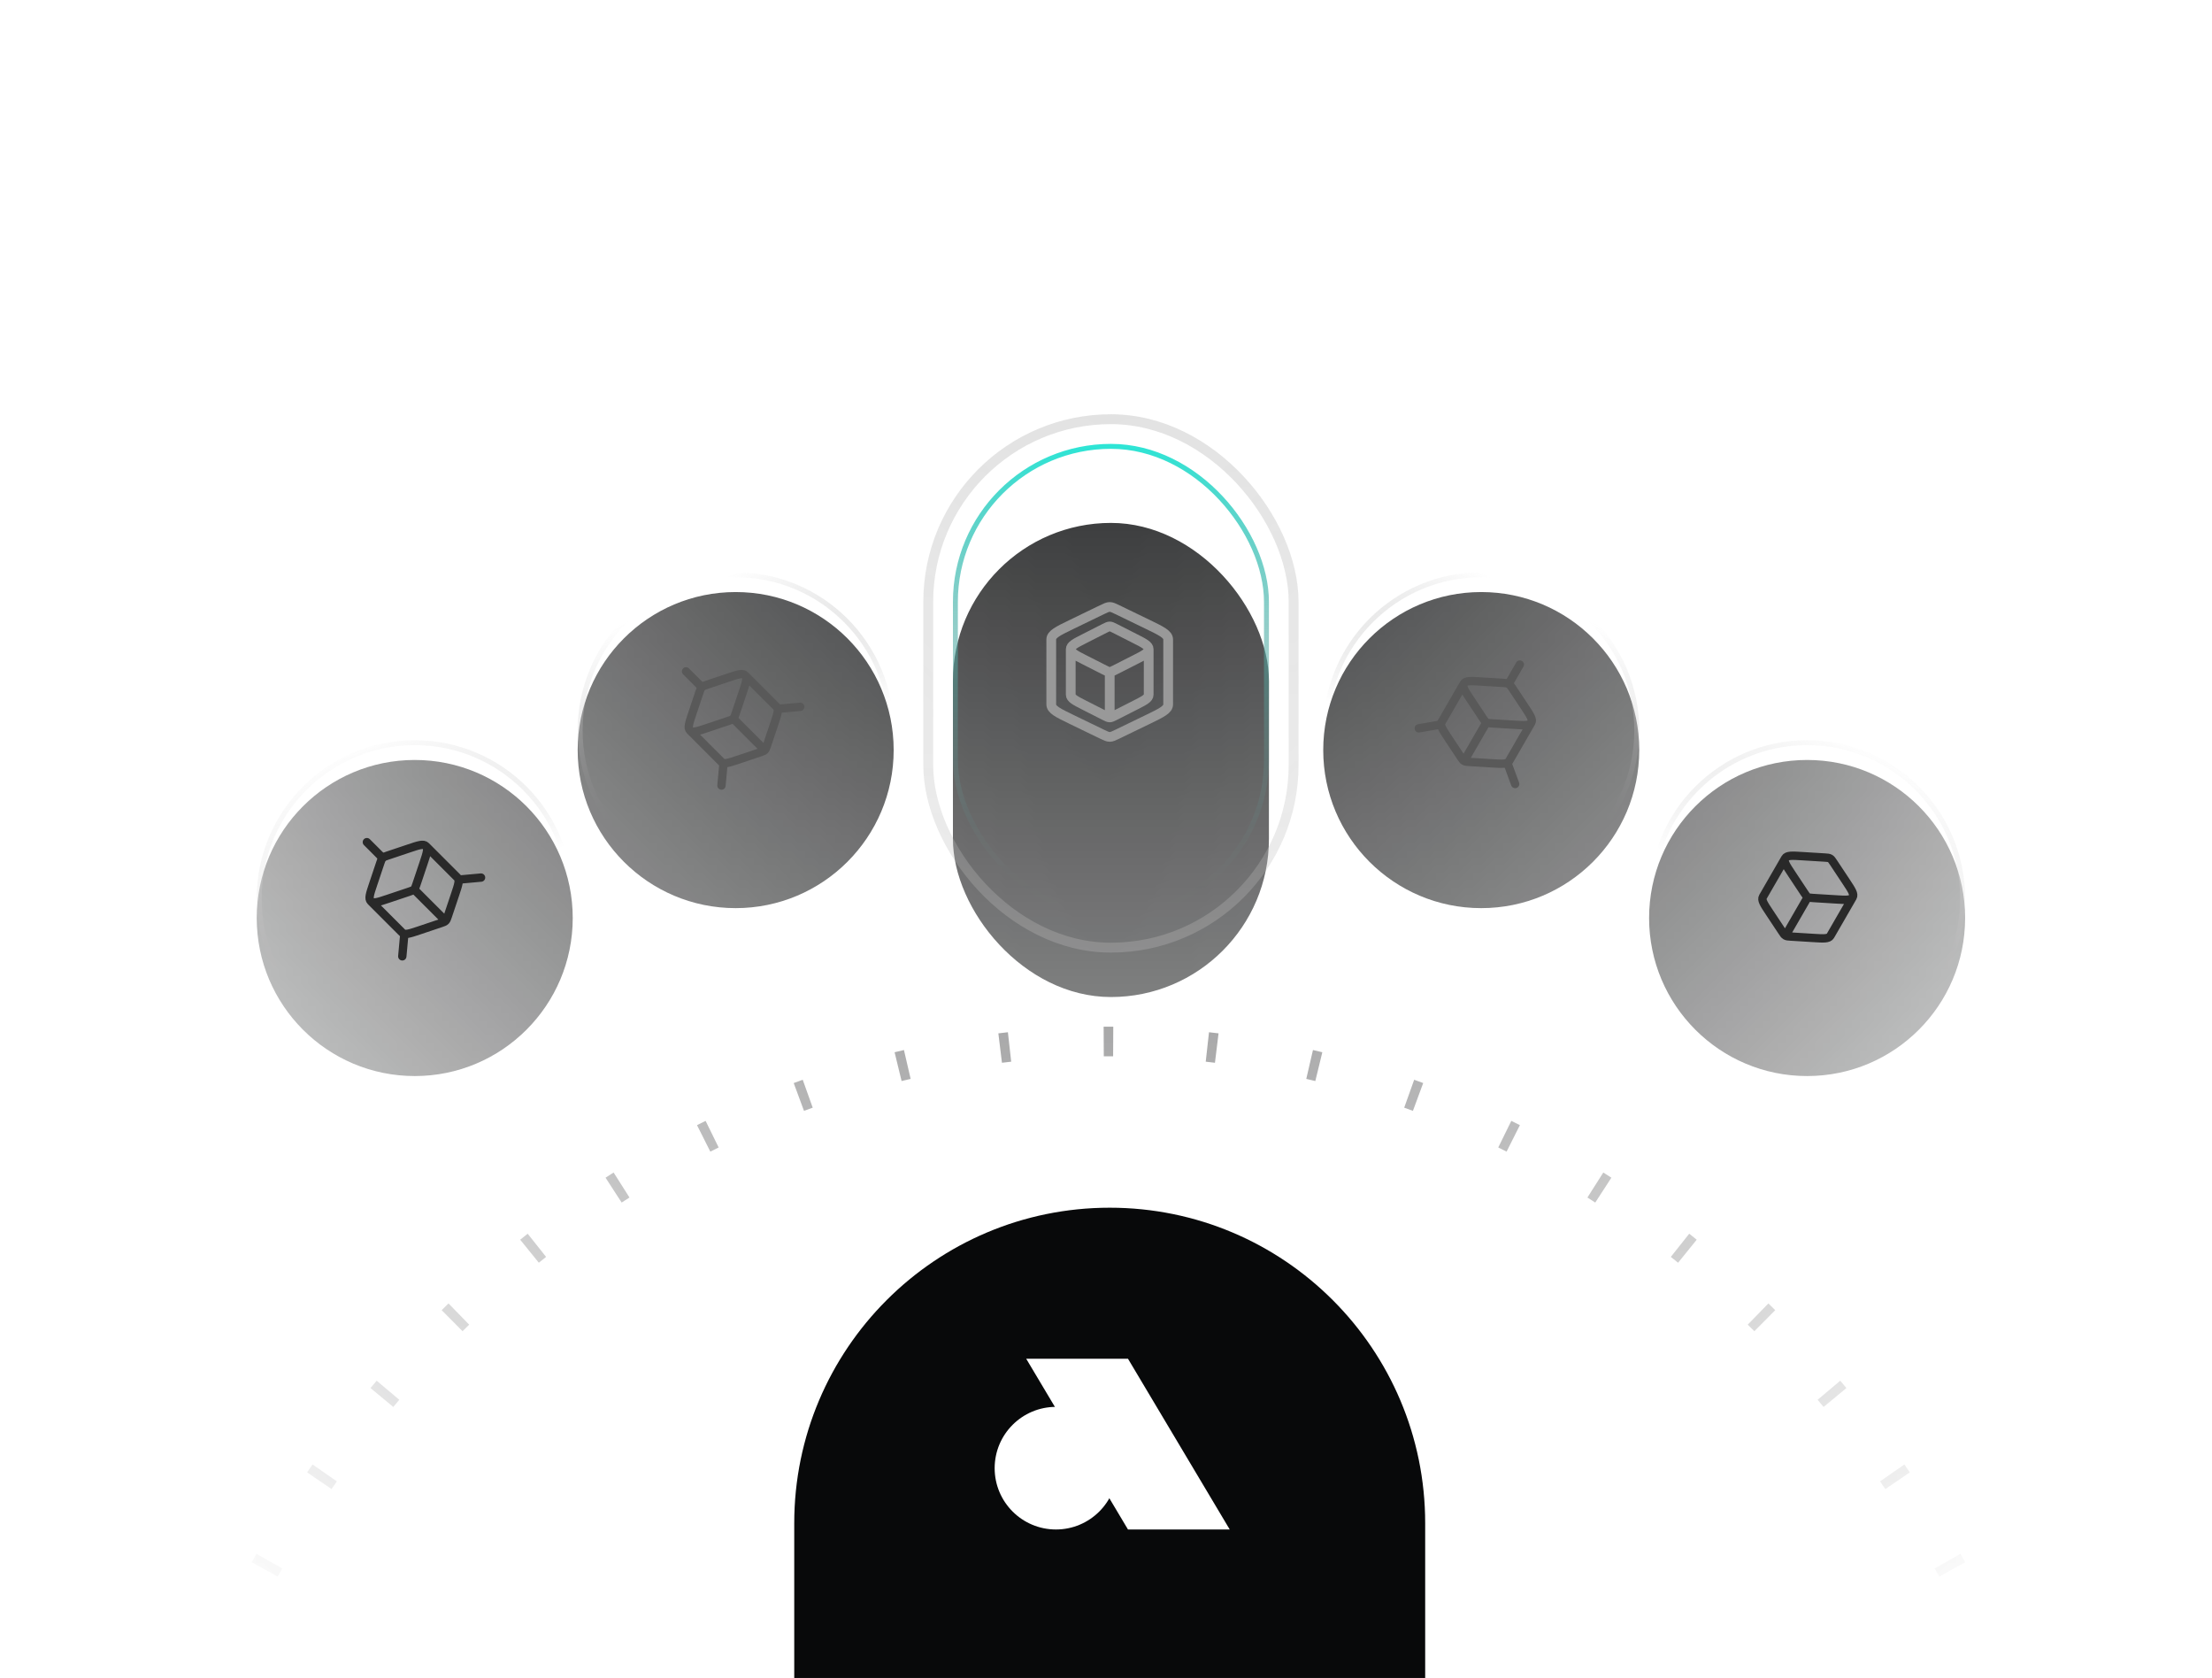 <svg width="298" height="226" viewBox="0 0 298 226" fill="none" xmlns="http://www.w3.org/2000/svg">
<mask id="mask0_67_326" style="mask-type:alpha" maskUnits="userSpaceOnUse" x="0" y="-36" width="298" height="298">
<rect y="-36" width="298" height="298" fill="url(#paint0_radial_67_326)"/>
</mask>
<g mask="url(#mask0_67_326)">
<path fill-rule="evenodd" clip-rule="evenodd" d="M280.292 249.997L276.42 250.963C276.318 250.555 276.215 250.147 276.11 249.74L279.975 248.744C280.082 249.161 280.188 249.578 280.292 249.997ZM276.266 236.367L272.49 237.661C272.354 237.262 272.216 236.865 272.076 236.469L275.842 235.145C275.984 235.551 276.126 235.959 276.266 236.367ZM271.078 223.135L267.429 224.753C267.259 224.368 267.087 223.985 266.913 223.602L270.548 221.955C270.726 222.347 270.903 222.741 271.078 223.135ZM264.745 210.411L261.255 212.348C261.051 211.98 260.845 211.613 260.638 211.248L264.112 209.283C264.324 209.658 264.535 210.034 264.745 210.411ZM257.291 198.31C257.048 197.954 256.803 197.598 256.558 197.244L253.278 199.519C253.518 199.864 253.756 200.21 253.992 200.557L257.291 198.31ZM248.748 186.951L245.676 189.498C245.408 189.175 245.139 188.853 244.868 188.533L247.919 185.959C248.196 186.289 248.473 186.619 248.748 186.951ZM239.16 176.461L236.349 179.294C236.052 178.999 235.753 178.705 235.453 178.413L238.238 175.554C238.546 175.855 238.854 176.157 239.16 176.461ZM228.581 166.971L226.07 170.073C225.745 169.81 225.419 169.548 225.091 169.288L227.573 166.163C227.91 166.43 228.246 166.7 228.581 166.971ZM217.084 158.619L214.912 161.967C214.561 161.74 214.21 161.514 213.857 161.29L215.996 157.921C216.36 158.152 216.722 158.384 217.084 158.619ZM204.761 151.542L202.966 155.107C202.594 154.919 202.22 154.733 201.845 154.549L203.604 150.967C203.991 151.157 204.377 151.348 204.761 151.542ZM191.732 145.872L190.349 149.616C189.958 149.471 189.566 149.329 189.173 149.188L190.517 145.43C190.923 145.576 191.328 145.723 191.732 145.872ZM178.142 141.723L177.2 145.601C176.794 145.502 176.388 145.406 175.981 145.312L176.883 141.424C177.303 141.521 177.723 141.621 178.142 141.723ZM164.162 139.178L163.678 143.139C163.264 143.089 162.85 143.04 162.435 142.994L162.877 139.028C163.306 139.075 163.734 139.125 164.162 139.178ZM149.98 138.279L149.959 142.27C149.75 142.268 149.54 142.268 149.331 142.268C149.121 142.268 148.912 142.268 148.702 142.27L148.681 138.279C148.897 138.277 149.114 138.277 149.331 138.277C149.547 138.277 149.764 138.277 149.98 138.279ZM135.784 139.028L136.226 142.994C135.812 143.04 135.397 143.089 134.983 143.139L134.499 139.178C134.927 139.125 135.355 139.075 135.784 139.028ZM121.779 141.424L122.68 145.312C122.273 145.406 121.867 145.502 121.462 145.601L120.519 141.723C120.938 141.621 121.358 141.521 121.779 141.424ZM108.144 145.43L109.488 149.188C109.095 149.329 108.703 149.471 108.312 149.616L106.929 145.872C107.333 145.723 107.738 145.576 108.144 145.43ZM95.057 150.967L96.816 154.549C96.442 154.733 96.068 154.919 95.695 155.107L93.9 151.542C94.285 151.348 94.67 151.157 95.057 150.967ZM82.665 157.921L84.804 161.29C84.452 161.514 84.1 161.74 83.749 161.967L81.578 158.619C81.939 158.384 82.302 158.152 82.665 157.921ZM71.089 166.163C70.751 166.43 70.415 166.7 70.08 166.971L72.591 170.073C72.916 169.81 73.243 169.548 73.57 169.288L71.089 166.163ZM60.423 175.554L63.209 178.413C62.908 178.705 62.61 178.999 62.312 179.294L59.501 176.461C59.807 176.157 60.115 175.855 60.423 175.554ZM50.743 185.959L53.793 188.533C53.523 188.853 53.254 189.175 52.986 189.498L49.913 186.951C50.188 186.619 50.465 186.289 50.743 185.959ZM42.103 197.244L45.383 199.519C45.144 199.864 44.906 200.21 44.669 200.557L41.371 198.31C41.614 197.954 41.858 197.598 42.103 197.244ZM34.549 209.283L38.023 211.248C37.816 211.613 37.611 211.98 37.407 212.348L33.917 210.411C34.126 210.034 34.337 209.658 34.549 209.283ZM28.113 221.955L31.748 223.602C31.575 223.985 31.403 224.368 31.232 224.753L27.584 223.135C27.759 222.741 27.935 222.347 28.113 221.955ZM22.82 235.145L26.585 236.469C26.445 236.865 26.308 237.262 26.171 237.661L22.396 236.367C22.535 235.959 22.677 235.551 22.82 235.145ZM18.687 248.744L22.552 249.74C22.447 250.147 22.343 250.555 22.241 250.963L18.369 249.997C18.474 249.578 18.579 249.161 18.687 248.744Z" fill="#535354"/>
<g filter="url(#filter0_i_67_326)">
<path d="M77.158 120.982C77.158 132.738 67.628 142.268 55.873 142.268C44.117 142.268 34.587 132.738 34.587 120.982C34.587 109.226 44.117 99.696 55.873 99.696C67.628 99.696 77.158 109.226 77.158 120.982Z" fill="#08090A"/>
<path d="M120.395 98.366C120.395 110.122 110.865 119.652 99.109 119.652C87.353 119.652 77.823 110.122 77.823 98.366C77.823 86.61 87.353 77.08 99.109 77.08C110.865 77.08 120.395 86.61 120.395 98.366Z" fill="#08090A"/>
</g>
<path d="M55.873 100.029C67.445 100.029 76.826 109.41 76.826 120.982C76.826 132.554 67.445 141.935 55.873 141.935C44.301 141.935 34.92 132.554 34.92 120.982C34.92 109.41 44.301 100.029 55.873 100.029ZM99.109 77.413C110.681 77.413 120.062 86.794 120.062 98.367C120.062 109.938 110.681 119.32 99.109 119.32C87.537 119.32 78.156 109.938 78.156 98.367C78.156 86.794 87.537 77.413 99.109 77.413Z" stroke="url(#paint1_linear_67_326)" stroke-width="0.665"/>
<g filter="url(#filter1_i_67_326)">
<path d="M222.167 120.982C222.167 132.738 231.697 142.268 243.453 142.268C255.209 142.268 264.739 132.738 264.739 120.982C264.739 109.226 255.209 99.696 243.453 99.696C231.697 99.696 222.167 109.226 222.167 120.982Z" fill="#08090A"/>
<path d="M178.266 98.366C178.266 110.122 187.796 119.652 199.551 119.652C211.307 119.652 220.837 110.122 220.837 98.366C220.837 86.61 211.307 77.08 199.551 77.08C187.796 77.08 178.266 86.61 178.266 98.366Z" fill="#08090A"/>
</g>
<path d="M243.453 100.029C255.025 100.029 264.406 109.41 264.406 120.982C264.406 132.554 255.025 141.935 243.453 141.935C231.881 141.935 222.5 132.554 222.5 120.982C222.5 109.41 231.881 100.029 243.453 100.029ZM199.552 77.413C211.124 77.414 220.505 86.794 220.505 98.367C220.505 109.938 211.124 119.319 199.552 119.32C187.98 119.32 178.599 109.938 178.599 98.367C178.599 86.794 187.98 77.413 199.552 77.413Z" stroke="url(#paint2_linear_67_326)" stroke-width="0.665"/>
<g filter="url(#filter2_iii_67_326)">
<rect x="128.378" y="59.786" width="42.571" height="63.857" rx="21.286" fill="#08090A"/>
</g>
<rect x="128.711" y="60.118" width="41.906" height="63.192" rx="20.953" stroke="url(#paint3_linear_67_326)" stroke-width="0.665"/>
<rect opacity="0.3" x="125.052" y="56.46" width="49.223" height="71.174" rx="24.612" stroke="#8C8C8D" stroke-width="1.33"/>
</g>
<g filter="url(#filter3_i_67_326)">
<path d="M107 202.5C107 179.028 126.028 160 149.5 160C172.972 160 192 179.028 192 202.5V228.689C192 232.727 188.727 236 184.689 236H114.311C110.273 236 107 232.727 107 228.689V202.5Z" fill="#08090A"/>
</g>
<path d="M165.669 206H151.96L138.248 183H151.96L165.669 206Z" fill="white"/>
<path d="M142.257 206C146.818 206 150.514 202.303 150.514 197.743C150.514 193.182 146.818 189.486 142.257 189.486C137.697 189.486 134 193.182 134 197.743C134 202.303 137.697 206 142.257 206Z" fill="white"/>
<path d="M149.5 96.625C149.683 96.625 149.854 96.538 150.194 96.365L152.932 94.974C154.144 94.358 154.75 94.05 154.75 93.562V87.438M149.5 96.625C149.317 96.625 149.146 96.538 148.806 96.365L146.068 94.974C144.856 94.358 144.25 94.05 144.25 93.562V87.438M149.5 96.625V90.5M154.75 87.438C154.75 86.95 154.144 86.642 152.932 86.026L150.194 84.635C149.854 84.462 149.683 84.375 149.5 84.375C149.317 84.375 149.146 84.462 148.806 84.635L146.068 86.026C144.856 86.642 144.25 86.95 144.25 87.438M154.75 87.438C154.75 87.925 154.144 88.233 152.932 88.849L150.194 90.24C149.854 90.413 149.683 90.5 149.5 90.5M144.25 87.438C144.25 87.925 144.856 88.233 146.068 88.849L148.806 90.24C149.146 90.413 149.317 90.5 149.5 90.5" stroke="#999999" stroke-width="1.312" stroke-linejoin="round"/>
<path d="M150.541 98.879L154.649 96.891C156.466 96.011 157.375 95.572 157.375 94.875V86.125C157.375 85.428 156.466 84.989 154.649 84.109L150.541 82.121C150.03 81.874 149.775 81.75 149.5 81.75C149.225 81.75 148.97 81.874 148.459 82.121L144.351 84.109C142.534 84.989 141.625 85.428 141.625 86.125V94.875C141.625 95.572 142.534 96.011 144.351 96.891L148.459 98.879C148.97 99.126 149.225 99.25 149.5 99.25C149.775 99.25 150.03 99.126 150.541 98.879Z" stroke="#999999" stroke-width="1.312" stroke-linejoin="round"/>
<path d="M103.032 101.031C103.161 100.902 103.222 100.721 103.343 100.361L104.315 97.46C104.745 96.177 104.96 95.535 104.623 95.198L100.38 90.955M103.032 101.031C102.902 101.161 102.722 101.221 102.361 101.342L99.461 102.315C98.177 102.745 97.536 102.96 97.198 102.622L92.955 98.38M103.032 101.031L98.789 96.789M100.38 90.955C100.042 90.617 99.4 90.832 98.117 91.263L95.217 92.235C94.856 92.356 94.676 92.416 94.546 92.546C94.417 92.675 94.356 92.856 94.235 93.217L93.263 96.117C92.833 97.4 92.618 98.042 92.955 98.38M100.38 90.955C100.718 91.293 100.503 91.934 100.072 93.218L99.1 96.118C98.979 96.479 98.918 96.659 98.789 96.789M92.955 98.38C93.293 98.717 93.935 98.502 95.218 98.072L98.118 97.1C98.479 96.979 98.659 96.918 98.789 96.789" stroke="#595959" stroke-width="1.125" stroke-linejoin="round"/>
<path d="M107.805 95.198L104.888 95.463" stroke="#595959" stroke-width="1.125" stroke-linecap="round" stroke-linejoin="round"/>
<path d="M92.425 90.425L94.546 92.546" stroke="#595959" stroke-width="1.125" stroke-linecap="round" stroke-linejoin="round"/>
<path d="M97.198 105.804L97.463 102.888" stroke="#595959" stroke-width="1.125" stroke-linecap="round" stroke-linejoin="round"/>
<path d="M60.032 124.031C60.161 123.902 60.222 123.721 60.343 123.361L61.315 120.46C61.745 119.177 61.96 118.535 61.623 118.198L57.38 113.955M60.032 124.031C59.902 124.161 59.722 124.221 59.361 124.342L56.461 125.315C55.177 125.745 54.536 125.96 54.198 125.622L49.955 121.38M60.032 124.031L55.789 119.789M57.38 113.955C57.042 113.617 56.401 113.832 55.117 114.263L52.217 115.235C51.856 115.356 51.676 115.416 51.546 115.546C51.417 115.676 51.356 115.856 51.235 116.217L50.263 119.117C49.833 120.4 49.618 121.042 49.955 121.38M57.38 113.955C57.718 114.293 57.502 114.934 57.072 116.218L56.1 119.118C55.979 119.479 55.919 119.659 55.789 119.789M49.955 121.38C50.293 121.717 50.935 121.502 52.218 121.072L55.118 120.1C55.479 119.979 55.659 119.918 55.789 119.789" stroke="#292929" stroke-width="1.125" stroke-linejoin="round"/>
<path d="M64.805 118.198L61.888 118.463" stroke="#292929" stroke-width="1.125" stroke-linecap="round" stroke-linejoin="round"/>
<path d="M49.425 113.425L51.546 115.546" stroke="#292929" stroke-width="1.125" stroke-linecap="round" stroke-linejoin="round"/>
<path d="M54.198 128.804L54.463 125.888" stroke="#292929" stroke-width="1.125" stroke-linecap="round" stroke-linejoin="round"/>
<path d="M197.25 102.495C197.408 102.587 197.598 102.599 197.978 102.622L201.031 102.811C202.382 102.894 203.058 102.936 203.296 102.522L206.296 97.326M197.25 102.495C197.091 102.404 196.986 102.245 196.776 101.928L195.086 99.378C194.338 98.25 193.964 97.686 194.203 97.272L197.203 92.076M197.25 102.495L200.25 97.299M206.296 97.326C206.535 96.912 206.161 96.348 205.414 95.22L203.724 92.67C203.514 92.353 203.408 92.195 203.25 92.103C203.091 92.011 202.901 92 202.521 91.976L199.468 91.788C198.117 91.704 197.442 91.662 197.203 92.076M206.296 97.326C206.058 97.74 205.382 97.698 204.031 97.615L200.978 97.426C200.598 97.403 200.408 97.391 200.25 97.299M197.203 92.076C196.964 92.49 197.338 93.054 198.086 94.182L199.776 96.732C199.986 97.049 200.091 97.208 200.25 97.299" stroke="#595959" stroke-width="1.125" stroke-linejoin="round"/>
<path d="M204.12 105.596L203.109 102.847" stroke="#595959" stroke-width="1.125" stroke-linecap="round" stroke-linejoin="round"/>
<path d="M204.75 89.505L203.25 92.103" stroke="#595959" stroke-width="1.125" stroke-linecap="round" stroke-linejoin="round"/>
<path d="M191.13 98.096L194.016 97.597" stroke="#595959" stroke-width="1.125" stroke-linecap="round" stroke-linejoin="round"/>
<path d="M240.547 126.017C240.705 126.109 240.895 126.121 241.275 126.144L244.328 126.333C245.679 126.416 246.354 126.458 246.593 126.044L249.593 120.848M240.547 126.017C240.388 125.926 240.283 125.767 240.073 125.45L238.383 122.9C237.635 121.772 237.261 121.208 237.5 120.794L240.5 115.598M240.547 126.017L243.547 120.821M249.593 120.848C249.832 120.434 249.458 119.87 248.71 118.742L247.021 116.192C246.81 115.875 246.705 115.717 246.547 115.625C246.388 115.533 246.198 115.522 245.818 115.498L242.765 115.31C241.414 115.226 240.739 115.184 240.5 115.598M249.593 120.848C249.354 121.262 248.679 121.22 247.328 121.136L244.275 120.948C243.895 120.924 243.705 120.913 243.547 120.821M240.5 115.598C240.261 116.012 240.635 116.576 241.383 117.704L243.073 120.254C243.283 120.571 243.388 120.73 243.547 120.821" stroke="#292929" stroke-width="1.125" stroke-linejoin="round"/>
<defs>
<filter id="filter0_i_67_326" x="34.587" y="77.08" width="85.808" height="67.848" filterUnits="userSpaceOnUse" color-interpolation-filters="sRGB">
<feFlood flood-opacity="0" result="BackgroundImageFix"/>
<feBlend mode="normal" in="SourceGraphic" in2="BackgroundImageFix" result="shape"/>
<feColorMatrix in="SourceAlpha" type="matrix" values="0 0 0 0 0 0 0 0 0 0 0 0 0 0 0 0 0 0 127 0" result="hardAlpha"/>
<feOffset dy="2.661"/>
<feGaussianBlur stdDeviation="12.406"/>
<feComposite in2="hardAlpha" operator="arithmetic" k2="-1" k3="1"/>
<feColorMatrix type="matrix" values="0 0 0 0 1 0 0 0 0 1 0 0 0 0 1 0 0 0 0.1 0"/>
<feBlend mode="normal" in2="shape" result="effect1_innerShadow_67_326"/>
</filter>
<filter id="filter1_i_67_326" x="178.266" y="77.08" width="86.474" height="67.848" filterUnits="userSpaceOnUse" color-interpolation-filters="sRGB">
<feFlood flood-opacity="0" result="BackgroundImageFix"/>
<feBlend mode="normal" in="SourceGraphic" in2="BackgroundImageFix" result="shape"/>
<feColorMatrix in="SourceAlpha" type="matrix" values="0 0 0 0 0 0 0 0 0 0 0 0 0 0 0 0 0 0 127 0" result="hardAlpha"/>
<feOffset dy="2.661"/>
<feGaussianBlur stdDeviation="12.406"/>
<feComposite in2="hardAlpha" operator="arithmetic" k2="-1" k3="1"/>
<feColorMatrix type="matrix" values="0 0 0 0 1 0 0 0 0 1 0 0 0 0 1 0 0 0 0.1 0"/>
<feBlend mode="normal" in2="shape" result="effect1_innerShadow_67_326"/>
</filter>
<filter id="filter2_iii_67_326" x="128.378" y="59.786" width="42.571" height="70.509" filterUnits="userSpaceOnUse" color-interpolation-filters="sRGB">
<feFlood flood-opacity="0" result="BackgroundImageFix"/>
<feBlend mode="normal" in="SourceGraphic" in2="BackgroundImageFix" result="shape"/>
<feColorMatrix in="SourceAlpha" type="matrix" values="0 0 0 0 0 0 0 0 0 0 0 0 0 0 0 0 0 0 127 0" result="hardAlpha"/>
<feOffset dy="2.661"/>
<feGaussianBlur stdDeviation="12.406"/>
<feComposite in2="hardAlpha" operator="arithmetic" k2="-1" k3="1"/>
<feColorMatrix type="matrix" values="0 0 0 0 1 0 0 0 0 1 0 0 0 0 1 0 0 0 0.1 0"/>
<feBlend mode="normal" in2="shape" result="effect1_innerShadow_67_326"/>
<feColorMatrix in="SourceAlpha" type="matrix" values="0 0 0 0 0 0 0 0 0 0 0 0 0 0 0 0 0 0 127 0" result="hardAlpha"/>
<feOffset dy="6.652"/>
<feGaussianBlur stdDeviation="3.326"/>
<feComposite in2="hardAlpha" operator="arithmetic" k2="-1" k3="1"/>
<feColorMatrix type="matrix" values="0 0 0 0 1 0 0 0 0 1 0 0 0 0 1 0 0 0 0.05 0"/>
<feBlend mode="normal" in2="effect1_innerShadow_67_326" result="effect2_innerShadow_67_326"/>
<feColorMatrix in="SourceAlpha" type="matrix" values="0 0 0 0 0 0 0 0 0 0 0 0 0 0 0 0 0 0 127 0" result="hardAlpha"/>
<feOffset dy="1.33"/>
<feGaussianBlur stdDeviation="0.998"/>
<feComposite in2="hardAlpha" operator="arithmetic" k2="-1" k3="1"/>
<feColorMatrix type="matrix" values="0 0 0 0 1 0 0 0 0 1 0 0 0 0 1 0 0 0 0.2 0"/>
<feBlend mode="normal" in2="effect2_innerShadow_67_326" result="effect3_innerShadow_67_326"/>
</filter>
<filter id="filter3_i_67_326" x="107" y="160" width="85" height="78.661" filterUnits="userSpaceOnUse" color-interpolation-filters="sRGB">
<feFlood flood-opacity="0" result="BackgroundImageFix"/>
<feBlend mode="normal" in="SourceGraphic" in2="BackgroundImageFix" result="shape"/>
<feColorMatrix in="SourceAlpha" type="matrix" values="0 0 0 0 0 0 0 0 0 0 0 0 0 0 0 0 0 0 127 0" result="hardAlpha"/>
<feOffset dy="2.661"/>
<feGaussianBlur stdDeviation="12.406"/>
<feComposite in2="hardAlpha" operator="arithmetic" k2="-1" k3="1"/>
<feColorMatrix type="matrix" values="0 0 0 0 1 0 0 0 0 1 0 0 0 0 1 0 0 0 0.1 0"/>
<feBlend mode="normal" in2="shape" result="effect1_innerShadow_67_326"/>
</filter>
<radialGradient id="paint0_radial_67_326" cx="0" cy="0" r="1" gradientUnits="userSpaceOnUse" gradientTransform="translate(149 17.88) rotate(90) scale(244.121 207.186)">
<stop stop-color="#08090A"/>
<stop offset="1" stop-color="#08090A" stop-opacity="0"/>
</radialGradient>
<linearGradient id="paint1_linear_67_326" x1="99.109" y1="77.08" x2="109.087" y2="99.364" gradientUnits="userSpaceOnUse">
<stop stop-color="white" stop-opacity="0.5"/>
<stop offset="1" stop-color="#08090A" stop-opacity="0"/>
</linearGradient>
<linearGradient id="paint2_linear_67_326" x1="199.551" y1="77.08" x2="189.574" y2="99.364" gradientUnits="userSpaceOnUse">
<stop stop-color="white" stop-opacity="0.5"/>
<stop offset="1" stop-color="#08090A" stop-opacity="0"/>
</linearGradient>
<linearGradient id="paint3_linear_67_326" x1="149.664" y1="59.786" x2="149.664" y2="123.643" gradientUnits="userSpaceOnUse">
<stop stop-color="#00E0CD"/>
<stop offset="1" stop-color="#080809" stop-opacity="0"/>
</linearGradient>
</defs>
</svg>
